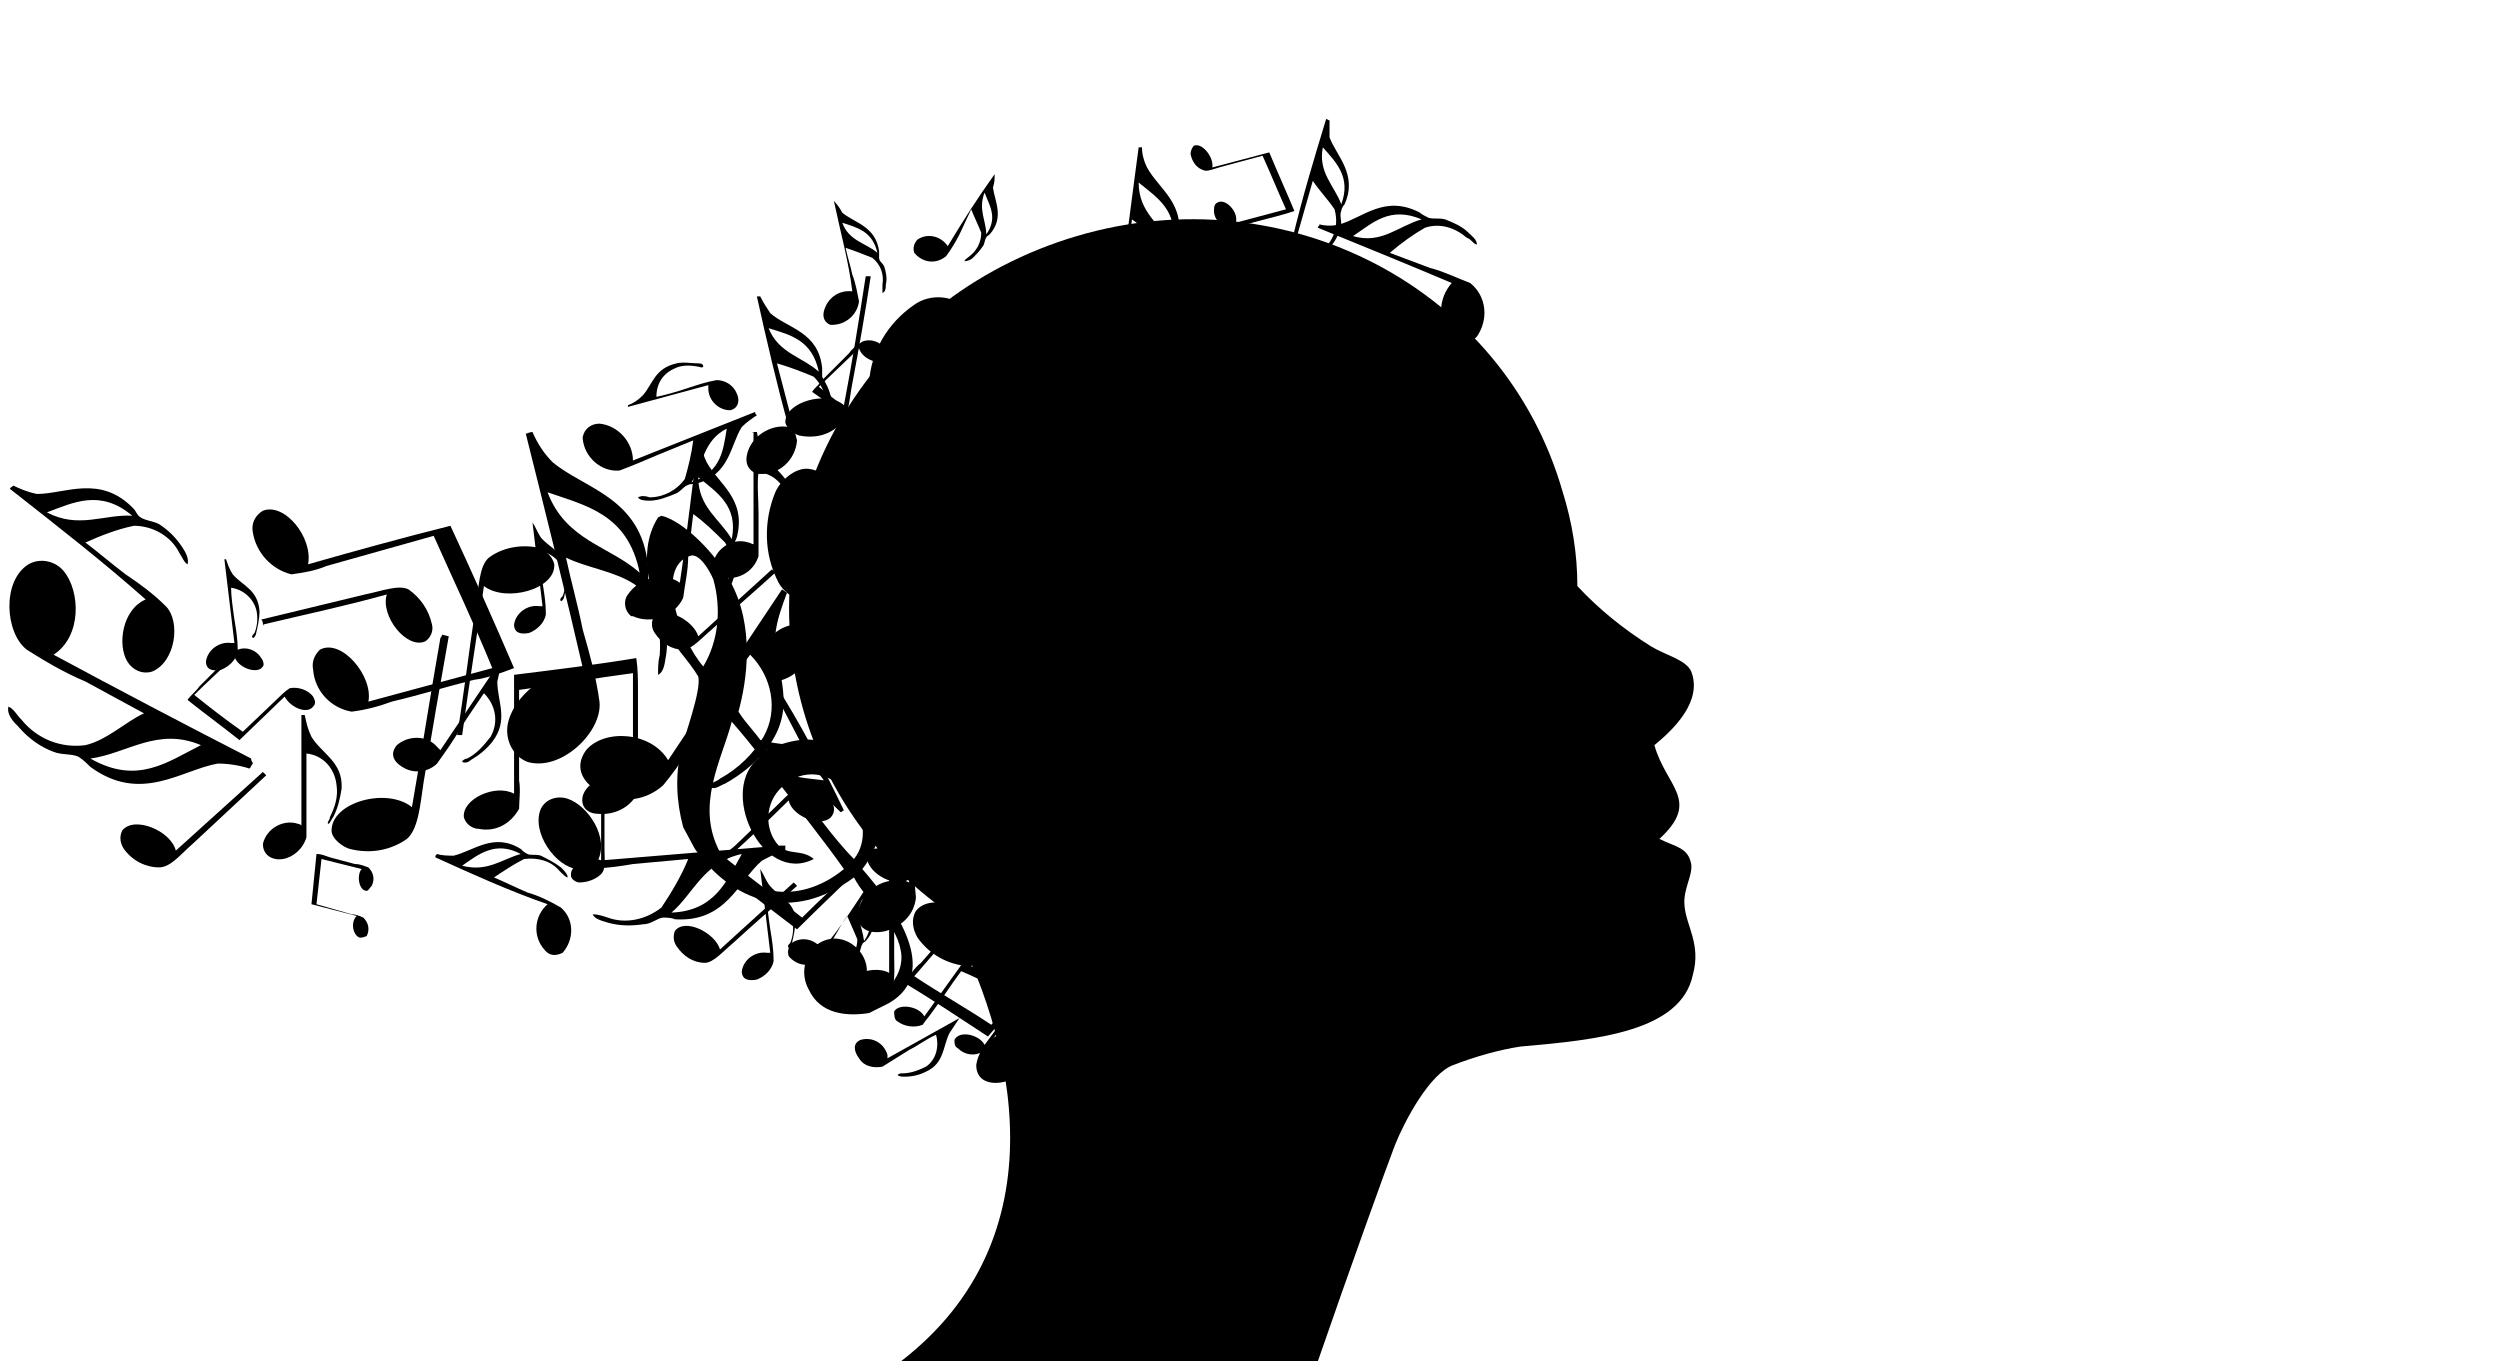 <?xml version="1.0" encoding="utf-8"?>
<!-- Generator: Adobe Illustrator 22.1.0, SVG Export Plug-In . SVG Version: 6.00 Build 0)  -->
<svg version="1.1" id="Layer_1" xmlns="http://www.w3.org/2000/svg" xmlns:xlink="http://www.w3.org/1999/xlink" x="0px" y="0px"
	 viewBox="0 0 149.3 81.3" style="enable-background:new 0 0 149.3 81.3;" xml:space="preserve">
<path d="M100.6,54.1c-0.1-1,0.5-1.8,0.4-2.5c-0.2-1-0.9-1-1.9-1.5c2.5-2.3,0.4-3.1-0.3-5.6c1.1-0.9,2.9-2.6,2.2-4.4
	c-0.3-0.7-1.6-1-2.4-1.5c-1.6-1-3.1-2.2-4.4-3.6c0-1.9-0.3-3.8-0.9-5.7c-3.5-12.1-16.5-18.9-29-15.2S44.5,30.4,48,42.5
	c1.4,4.8,4.4,9,8.5,11.9c4.2,7.7,6.9,19.5-2.7,26.9h24.9c1.9-5.5,4.1-11.6,4.6-12.9c0.6-1.5,2.1-4.3,3.5-4.8c1.3-0.5,2.7-0.9,4-1.1
	c4.6-0.4,9.6-0.9,10.3-4.3C101.6,56.4,100.7,55.3,100.6,54.1z"/>
<path d="M78.7,13.6c0-0.1,0.1-0.1,0.1-0.2c0.4,0.1,0.8,0.1,1.2,0c1.4-0.4,2.7-1.8,4.8-0.7c0.1,0.1,0.3,0.2,0.5,0.3
	c0.3,0.1,0.6,0,1,0.1c0.5,0.2,1,0.4,1.4,0.8c0.2,0.2,0.5,0.4,0.5,0.7c-0.2,0-0.3-0.3-0.6-0.4c-0.7-0.6-1.6-0.9-2.5-0.6
	c-0.7,0.4-1.4,0.9-2.1,1.5l2.4,0.9c0.8,0.2,1.6,0.6,2.4,0.9c1,0.8,1.1,2.2,0.4,3.2l-0.1,0.1c-0.4,0.3-1,0.2-1.4-0.1
	c-0.9-0.9-0.8-2.3,0-3.2C84.1,15.8,81.4,14.7,78.7,13.6C78.7,13.7,78.7,13.7,78.7,13.6z M84.9,13.1c-1.9-0.8-2.9,0.2-4.1,1
	C82.5,14.6,83.5,13.5,84.9,13.1z M41.7,26.4h0.2c0,0.4,0.1,0.8,0.3,1.2c0.7,1.3,2.4,2.2,1.8,4.5c-0.1,0.2-0.1,0.3-0.2,0.5
	c0,0.3,0.2,0.6,0.2,0.9c0,0.6-0.2,1.1-0.4,1.6c-0.1,0.2-0.3,0.6-0.6,0.6c0.1-0.2,0.2-0.5,0.3-0.7c0.5-0.8,0.5-1.8,0-2.6
	c-0.6-0.6-1.2-1.2-1.9-1.7l-0.3,2.5c0,0.9-0.2,1.7-0.3,2.5c-0.5,1.1-1.9,1.6-3,1.1h-0.1c-0.4-0.3-0.5-0.9-0.2-1.3
	c0.7-1,2.1-1.4,3.1-0.7C41,32.1,41.3,29.3,41.7,26.4z M43.7,32.2c0.4-2-0.9-2.8-2-3.7C41.7,30.3,43,31,43.7,32.2z M68,8.8h0.2
	c0,0.4,0.1,0.8,0.3,1.2c0.7,1.3,2.4,2.2,1.8,4.5c-0.1,0.2-0.1,0.3-0.2,0.5c0,0.3,0.2,0.6,0.1,0.9c0,0.6-0.2,1.1-0.4,1.6
	c-0.1,0.2-0.3,0.6-0.6,0.6c0.1-0.2,0.2-0.5,0.3-0.7c0.5-0.8,0.5-1.8,0-2.6c-0.6-0.6-1.2-1.2-1.9-1.7l-0.3,2.5c0,0.9-0.2,1.7-0.3,2.5
	c-0.5,1.1-1.9,1.6-3,1.1h-0.1c-0.4-0.3-0.5-0.9-0.2-1.3c0.7-1,2.1-1.4,3.1-0.7C67.3,14.5,67.6,11.7,68,8.8z M70,14.6
	c0.4-2-0.9-2.8-2-3.7C68,12.7,69.3,13.4,70,14.6z M50.4,48.4c-0.1,0-0.1,0.1-0.2,0.1c-0.3-0.3-0.6-0.6-0.9-0.8
	C48,47.1,46,47.3,45.2,45c0-0.2-0.1-0.4-0.1-0.5c-0.1-0.2-0.5-0.4-0.7-0.7c-0.3-0.5-0.5-1-0.6-1.6c0-0.3-0.1-0.7,0.1-0.8
	c0.1,0.2,0.1,0.5,0.1,0.7c0.1,0.9,0.6,1.7,1.4,2.1c0.8,0.2,1.7,0.3,2.5,0.3l-1.2-2.3c-0.4-0.7-0.8-1.5-1.2-2.3
	c-0.2-1.2,0.6-2.4,1.9-2.6h0.1c0.5,0.1,0.9,0.5,0.9,1c0,1.2-0.9,2.3-2.2,2.4C47.8,43.2,49.1,45.7,50.4,48.4
	C50.4,48.3,50.4,48.3,50.4,48.4z M45.4,44.6c0.9,1.9,2.3,1.8,3.8,2C48.2,45.1,46.7,45.3,45.4,44.6z M15.1,45.6
	c-0.1,0.1-0.1,0.2-0.2,0.3c-0.6-0.2-1.3-0.3-1.9-0.3C10.8,46,8.4,48,5.4,45.8c-0.2-0.2-0.4-0.4-0.7-0.6c-0.4-0.2-1-0.1-1.5-0.3
	c-0.8-0.3-1.5-0.8-2.1-1.5c-0.3-0.3-0.7-0.7-0.6-1.2C0.8,42.3,1,42.7,1.3,43c0.9,1.1,2.3,1.7,3.8,1.5c1.3-0.3,2.4-1.4,3.5-1.9
	l-3.5-1.9c-1.2-0.5-2.4-1.2-3.5-1.9c-1.3-1-1.5-4.1,0.1-5.1c0.7-0.4,1.6-0.2,2.1,0.4c1,1.2,1.1,3.9-0.6,5c3.9,2.1,7.9,4.2,11.8,6.2
	C15,45.5,15.1,45.5,15.1,45.6z M5.4,45.3c2.8,1.6,4.6,0.2,6.6-0.8C9.4,43.4,7.6,45,5.4,45.3z M49.8,12L49.8,12
	c0.2,0.2,0.4,0.5,0.5,0.7c0.7,0.6,2,0.8,2.2,2.3v0.4c0,0.2,0.2,0.3,0.3,0.5c0.1,0.3,0.2,0.7,0.1,1.1c0,0.2,0,0.4-0.2,0.5V17
	c0.1-0.6-0.1-1.2-0.6-1.6c-0.5-0.2-1-0.4-1.6-0.6c0.1,0.5,0.3,1.1,0.4,1.6c0.2,0.5,0.3,1.1,0.4,1.6c-0.1,0.8-0.8,1.4-1.6,1.4h-0.1
	c-0.3-0.1-0.5-0.4-0.4-0.8c0.2-0.8,0.9-1.3,1.7-1.2C50.7,15.7,50.2,13.9,49.8,12z M52.4,15.1c-0.3-1.3-1.2-1.5-2.1-1.8
	C50.7,14.4,51.7,14.5,52.4,15.1z M46.9,50.5v0.3c-0.5,0.1-1,0.4-1.4,0.6c-1.4,1.2-2.1,3.7-5.2,3.5c-0.2-0.1-0.5-0.1-0.7-0.1
	c-0.3,0-0.7,0.4-1.2,0.4c-0.7,0.1-1.4,0.1-2.1-0.1c-0.3-0.1-0.8-0.2-0.9-0.5c0.3,0,0.6,0.1,0.9,0.2c1.1,0.4,2.3,0.1,3.2-0.6
	c0.6-0.9,1.2-1.9,1.6-2.9l-3.3,0.3c-1.1,0.2-2.2,0.3-3.3,0.3c-1.3-0.1-2.8-2.2-2.2-3.6c0.3-0.6,1-0.8,1.6-0.6
	c1.2,0.4,2.5,2.3,1.8,3.7l10.9-0.9C46.6,50.5,46.9,50.5,46.9,50.5z M40.1,54.5c2.6-0.1,3.3-1.9,4.2-3.5C42,51.5,41.4,53.4,40.1,54.5
	z"/>
<path d="M45.1,24.6c0,0.1,0,0.1,0.1,0.2c-0.3,0.2-0.6,0.4-0.9,0.7c-0.7,1.1-0.7,2.9-2.8,3.4c-0.2,0-0.3,0-0.5,0.1s-0.4,0.4-0.7,0.5
	c-0.5,0.2-1,0.4-1.5,0.4c-0.2,0-0.6,0-0.7-0.2c0.2-0.1,0.4-0.1,0.7,0c0.8,0,1.6-0.4,2.1-1.1c0.2-0.7,0.4-1.5,0.5-2.3l-2.2,0.9
	c-0.7,0.3-1.4,0.6-2.2,0.9c-1.1,0.1-2.1-0.8-2.2-1.9v-0.1c0.1-0.5,0.5-0.8,1-0.8c1.1,0.1,2,1.1,2,2.2C37.8,27.5,45.1,24.6,45.1,24.6
	z M41.3,28.8c1.8-0.6,1.9-2,2.1-3.2C42,26.3,42,27.7,41.3,28.8z M0.6,29.2c0-0.1,0.1-0.1,0.2-0.2c0.4,0.2,0.9,0.4,1.4,0.5
	c1.7,0,3.8-1.2,5.8,0.9c0.1,0.1,0.2,0.4,0.4,0.5c0.3,0.2,0.7,0.2,1.1,0.4c0.6,0.4,1,0.8,1.4,1.4c0.2,0.3,0.4,0.7,0.3,1
	c-0.2-0.1-0.3-0.4-0.5-0.7c-0.5-1-1.6-1.6-2.7-1.6c-1,0.2-2,0.6-2.9,1c0.8,0.6,1.6,1.3,2.4,1.9c0.9,0.6,1.7,1.2,2.4,1.9
	c0.9,0.9,0.6,3.3-0.8,3.9c-0.6,0.2-1.2-0.1-1.5-0.6c-0.6-1-0.3-3.1,1.1-3.7C6.1,33.5,3.4,31.4,0.6,29.2C0.7,29.3,0.6,29.2,0.6,29.2z
	 M7.9,30.8C6,29.2,4.4,30,2.8,30.6C4.7,31.6,6.2,30.7,7.9,30.8z"/>
<path d="M45.2,17.7h0.2c0.2,0.4,0.4,0.7,0.6,1c1,0.9,2.9,1.1,3.1,3.3v0.5c0.1,0.2,0.3,0.5,0.4,0.8c0.2,0.5,0.2,1,0.2,1.5
	c0,0.3-0.1,0.6-0.3,0.7v-0.7c0.1-0.8-0.2-1.7-0.8-2.3c-0.7-0.3-1.5-0.6-2.2-0.8L47,24l0.6,2.3c-0.1,1.2-1.1,2.1-2.3,2h-0.1
	c-0.5-0.2-0.7-0.6-0.6-1.1c0.2-1.1,1.4-1.9,2.5-1.7C46.4,23,45.8,20.4,45.2,17.7z M48.9,22.2c-0.4-1.9-1.7-2.2-3-2.6
	C46.5,21.1,47.9,21.3,48.9,22.2z M79.2,7.1l0.2,0.1v1c0.4,1.1,1.7,2.2,0.9,4c-0.1,0.1-0.2,0.3-0.2,0.4c-0.1,0.2,0,0.5,0,0.8
	c-0.1,0.5-0.3,0.9-0.6,1.3c-0.1,0.2-0.3,0.5-0.5,0.4c0-0.1,0.2-0.3,0.3-0.5c0.5-0.6,0.6-1.4,0.4-2.1c-0.4-0.6-0.9-1.1-1.3-1.7
	l-0.6,2.1L77.2,15c-0.6,0.9-1.8,1.1-2.6,0.5h-0.1c-0.3-0.3-0.3-0.8,0-1.1c0.7-0.8,1.9-0.8,2.7-0.2C77.8,11.7,78.5,9.4,79.2,7.1z
	 M80.1,12.2c0.6-1.6-0.3-2.5-1.1-3.4C78.7,10.3,79.7,11.1,80.1,12.2z M31.4,25.9c0.1,0,0.2-0.1,0.4-0.1c0.3,0.7,0.7,1.3,1.2,1.8
	c1.9,1.6,5.3,2.1,5.7,6.2v1c0.1,0.4,0.6,0.9,0.8,1.4c0.3,0.9,0.4,1.9,0.3,2.8c-0.1,0.5-0.1,1.1-0.5,1.3c0-0.4,0-0.8,0.1-1.2
	c0.1-1.5-0.2-3.3-1.5-4.2c-1.2-0.8-2.9-1-4.1-1.6c0.3,1.4,0.7,2.8,1,4.3c0.4,1.4,0.8,2.8,1,4.3c0.2,1.8-2.3,4.2-4.3,3.6
	c-0.8-0.3-1.3-1.2-1.2-2.1c0.2-1.7,2.5-3.8,4.6-3.1C33.8,35.5,32.6,30.7,31.4,25.9C31.4,26,31.4,25.9,31.4,25.9z M38.2,34.2
	c-0.7-3.5-3.2-4-5.5-4.8C33.8,32.3,36.4,32.6,38.2,34.2z M26,51.2c0-0.1,0-0.1,0.1-0.2c0.3,0.1,0.7,0.1,1,0.1c1.2-0.3,2.4-1.4,4-0.4
	c0.1,0.1,0.2,0.2,0.4,0.3s0.5,0,0.8,0.1c0.4,0.2,0.8,0.4,1.2,0.7c0.2,0.2,0.4,0.4,0.4,0.6c-0.1,0-0.3-0.2-0.5-0.4
	c-0.5-0.6-1.3-0.8-2.1-0.7c-0.6,0.3-1.2,0.7-1.8,1.1c0.7,0.3,1.3,0.6,2,0.9c0.7,0.2,1.3,0.5,2,0.9c0.8,0.7,0.8,1.9,0.1,2.7
	c-0.4,0.2-0.8,0.2-1.1-0.2c-0.7-0.8-0.6-2,0.2-2.7C30.4,53.2,28.2,52.2,26,51.2C26,51.2,25.9,51.2,26,51.2z M31.1,51
	c-1.5-0.8-2.5,0-3.5,0.7C29.1,52.1,30,51.3,31.1,51z M52,52.6c0,0.3,0,0.5-0.1,0.8c0.1,0.8,0.7,1.8-0.2,2.8
	c-0.1,0.1-0.2,0.1-0.2,0.2c-0.1,0.1-0.1,0.4-0.2,0.5c-0.2,0.3-0.4,0.5-0.6,0.7c-0.1,0.1-0.3,0.2-0.5,0.2c0-0.1,0.2-0.2,0.3-0.3
	c0.4-0.3,0.7-0.8,0.7-1.4c-0.2-0.5-0.4-0.9-0.6-1.4c-0.3,0.4-0.5,0.8-0.8,1.3c-0.2,0.4-0.5,0.9-0.8,1.3c-0.6,0.5-1.4,0.4-1.9-0.2
	c-0.1-0.3,0-0.6,0.2-0.8c0.6-0.4,1.4-0.2,1.8,0.4C50.2,55.4,51.1,54,52,52.6z M51.6,56.2c0.7-1,0.2-1.7-0.1-2.5
	C51,54.6,51.5,55.3,51.6,56.2z M59.4,10.4c0,0.3,0,0.5-0.1,0.8C59.4,12,60,13,59.1,14c-0.1,0.1-0.2,0.1-0.2,0.2
	c-0.1,0.1-0.1,0.4-0.2,0.5c-0.2,0.3-0.4,0.5-0.6,0.7c-0.1,0.1-0.3,0.2-0.5,0.2c0-0.1,0.2-0.2,0.3-0.3c0.4-0.3,0.7-0.8,0.7-1.4
	c-0.2-0.5-0.4-0.9-0.6-1.4L57.3,14c-0.2,0.4-0.5,0.9-0.8,1.3c-0.6,0.5-1.4,0.4-1.9-0.2c-0.1-0.3,0-0.6,0.2-0.8
	c0.6-0.4,1.4-0.2,1.8,0.4C57.5,13.2,58.4,11.8,59.4,10.4L59.4,10.4z M58.9,14c0.7-1,0.2-1.7-0.1-2.5C58.4,12.5,58.9,13.2,58.9,14z
	 M15.7,46.1l0.2,0.2l-4.4,4.1c-0.7,0.6-1.3,1.4-2,1.4c-0.8,0-1.6-0.4-2.1-1.1c-0.2-0.3-0.3-0.7-0.1-1.1c0.7-0.9,2.9,0,3.2,1.2
	L15.7,46.1C15.7,46.2,15.7,46.1,15.7,46.1z M65.1,40.9c-0.1,0.2-0.1,0.4-0.2,0.6c-4.2-1.4-8.8-2.8-13.3-4.3
	c-2.1-0.7-4.4-1.1-5.1-2.4c-0.9-1.7-0.9-3.7-0.2-5.4c0.3-0.7,1.2-1.5,2-1.4c2.6,0.3,3.3,5.8,1.1,7.8c5.2,1.7,10.3,3.3,15.5,5
	C65,40.8,65.1,40.8,65.1,40.9z M64.6,37.8c-0.2,0.1-0.3,0.3-0.5,0.4c-2.9-3.4-6-7-9.1-10.6c-1.4-1.6-3.2-3.2-3.1-4.7
	c0.1-1.9,1.1-3.6,2.7-4.7c0.7-0.5,1.7-0.6,2.5-0.2c2.1,1.7-0.3,6.7-3.2,7.2l10.6,12.4C64.6,37.7,64.7,37.8,64.6,37.8z"/>
<path d="M53.1,51h0.3v6c0,0.9,0.1,1.9-0.3,2.4c-0.6,0.6-1.4,0.9-2.2,0.8c-0.3,0-0.8-0.3-0.8-0.6c-0.2-1.1,1.9-2.1,3-1.5V51
	C53.1,51.1,53.1,51,53.1,51z M35.9,47.1h0.2v3.6c0,0.6,0.1,1.2-0.2,1.5s-0.8,0.5-1.3,0.5c-0.2,0-0.5-0.2-0.5-0.4
	c-0.1-0.7,1.2-1.3,1.8-0.9C35.9,51.4,35.9,47.1,35.9,47.1z M15.7,37.3c0-0.1,0-0.2-0.1-0.3l6.2-1.5c1-0.2,2-0.6,2.6-0.3
	c0.7,0.5,1.2,1.2,1.4,2.1c0.1,0.4-0.1,0.8-0.4,1c-1.1,0.5-2.7-1.5-2.3-2.8C20.6,36.2,18.2,36.7,15.7,37.3
	C15.8,37.3,15.7,37.4,15.7,37.3z M26.4,37.9l0.4,0.1c-0.5,2.8-1,5.7-1.5,8.7c-0.2,1.3-0.3,2.8-1,3.4c-1,0.7-2.2,0.9-3.4,0.6
	c-0.4-0.1-1.1-0.6-1.1-1.1c0-1.7,3.3-2.6,4.8-1.4c0.6-3.4,1.1-6.7,1.7-10.1C26.4,38,26.4,37.9,26.4,37.9z M51.7,16.5H52
	c-0.3,2-0.7,4.3-1.1,6.4c-0.2,1-0.2,2.1-0.8,2.5c-0.6,0.6-1.5,0.8-2.4,0.6c-0.3-0.1-0.8-0.5-0.8-0.8c0-1.2,2.5-1.9,3.5-1
	C50.9,21.6,51.3,19.1,51.7,16.5C51.7,16.6,51.7,16.5,51.7,16.5z M67,49.6l0.3,0.3l-6.6,5.8c-1,0.9-2,2-2.9,2c-1.2-0.1-2.3-0.7-3-1.7
	c-0.3-0.5-0.4-1.1-0.1-1.6c1-1.3,4.2,0.1,4.6,1.9L67,49.6L67,49.6z M47.4,52.7l0.2,0.2c-1.2,1.1-2.5,2.2-3.8,3.4
	c-0.6,0.5-1.2,1.2-1.7,1.2c-0.7,0-1.3-0.4-1.7-1c-0.2-0.3-0.2-0.6-0.1-0.9c0.6-0.8,2.4,0.1,2.7,1.1C43,56.7,47.4,52.7,47.4,52.7z
	 M46.1,34l0.2,0.2c-1.2,1.1-2.5,2.2-3.8,3.4c-0.6,0.5-1.2,1.2-1.7,1.2c-0.7,0-1.3-0.4-1.7-1c-0.2-0.3-0.2-0.6-0.1-0.9
	c0.6-0.8,2.4,0.1,2.7,1.1L46.1,34C46,34,46,34,46.1,34z M27.6,43.9h-0.3c0.4-2.4,0.7-5,1.1-7.6c0.2-1.2,0.2-2.5,0.8-3
	c0.8-0.6,1.9-0.8,2.9-0.6c0.4,0.1,0.9,0.5,1,1c0.1,1.5-2.9,2.3-4.2,1.3C28.5,37.9,28,40.9,27.6,43.9z"/>
<path d="M61.3,59.2l-0.6,0.9c-0.4,0.6-0.8,1.2-1.3,1.8c-0.2,0.3-0.4,0.6-0.7,0.9c-0.5,0.3-1.1,0.2-1.5-0.2C57,62.5,57,62.3,57,62.1
	c0.3-0.6,1.5-0.3,1.8,0.3l2-2.7c-1.1-0.6-2.2-1.2-3.4-1.7c-0.6,0.8-1.1,1.6-1.7,2.4c-0.2,0.3-0.4,0.5-0.6,0.8
	c-0.5,0.2-1.1,0.1-1.5-0.2c-0.2-0.1-0.2-0.4-0.2-0.6c0.3-0.5,1.5-0.3,1.8,0.3l2.3-3.2C58.8,58,60.1,58.6,61.3,59.2L61.3,59.2z"/>
<path d="M54,58.7c0.3-0.4,0.6-0.9,1-1.2l2.1-2.4c0.3-0.4,0.7-0.8,1-1.2c0.7-0.3,1.6-0.1,2.1,0.5c0.2,0.2,0.3,0.5,0.2,0.8
	c-0.4,0.8-2.3,0.3-2.6-0.6l-3.2,3.7c1.5,1,3.1,1.9,4.6,2.9L62,58c0.3-0.4,0.6-0.7,0.9-1c0.7-0.3,1.6-0.1,2.1,0.5
	c0.2,0.2,0.3,0.6,0.1,0.9c-0.5,0.7-2.1,0.2-2.5-0.7L59,61.9C57.3,60.8,55.7,59.7,54,58.7z M38,39.3c0.1,0.7,0.1,1.3,0.1,2v4
	c0.1,0.7,0,1.3,0,2c-0.4,0.9-1.4,1.4-2.4,1.3c-0.4,0-0.8-0.2-0.9-0.6c-0.3-1.2,1.9-2.2,3-1.6v-6.2c-2.3,0.3-4.5,0.7-6.8,1v5.4
	c0.1,0.6,0,1.2,0,1.7c-0.5,0.9-1.4,1.4-2.4,1.2c-0.4,0-0.8-0.3-0.9-0.7c-0.1-1.1,1.9-2,3-1.4v-7.1C33.1,40,35.6,39.7,38,39.3z
	 M77.3,12.6c-0.3,0.1-0.6,0.2-1,0.3l-1.9,0.5c-0.3,0.1-0.6,0.2-1,0.2c-0.5-0.1-0.9-0.5-0.9-1c0-0.2,0-0.4,0.2-0.5
	c0.5-0.3,1.3,0.6,1.1,1.2l3-0.8c-0.5-1.1-0.9-2.1-1.4-3.2L72.8,10c-0.3,0.1-0.6,0.2-0.8,0.2c-0.5-0.1-0.8-0.5-0.9-1
	c0-0.2,0.1-0.4,0.2-0.5c0.5-0.2,1.2,0.7,1.1,1.3l3.4-0.9C76.3,10.3,76.8,11.4,77.3,12.6L77.3,12.6z M30.7,39.9
	c-0.8,0.3-1.6,0.6-2.4,0.7c-1.6,0.4-3.2,0.9-4.9,1.3c-0.8,0.3-1.6,0.5-2.4,0.6c-1.2-0.2-2.2-1.2-2.3-2.5c-0.1-0.5,0.1-0.9,0.4-1.2
	c1.3-0.7,3.2,1.6,2.9,3.1l7.4-2c-1.1-2.7-2.3-5.2-3.5-7.9l-6.4,1.8c-0.7,0.3-1.4,0.4-2.1,0.5c-1.2-0.3-2.1-1.3-2.3-2.5
	c-0.1-0.5,0.1-1,0.6-1.3c1.3-0.5,3,1.6,2.7,3.2c2.8-0.8,5.7-1.6,8.5-2.3C28.2,34.2,29.5,37.1,30.7,39.9z M42.7,51.7
	c0.3-0.4,0.7-0.8,1.2-1.2l2.4-2.3c0.4-0.4,0.8-0.8,1.2-1.1c0.8-0.3,1.6,0,2.1,0.7c0.2,0.2,0.3,0.6,0.1,0.9c-0.5,0.8-2.4,0.1-2.6-0.9
	c-1.2,1.2-2.4,2.3-3.7,3.5c1.5,1.2,3,2.3,4.5,3.5c1.1-1.1,2.1-2,3.2-3.1c0.3-0.4,0.7-0.7,1.1-1c0.8-0.2,1.6,0.1,2.1,0.8
	c0.2,0.3,0.3,0.6,0.1,0.9c-0.6,0.7-2.3,0-2.6-1c-1.4,1.4-2.8,2.7-4.2,4.1C45.9,54.2,44.3,53,42.7,51.7z M11.2,41.8
	c0.2-0.3,0.5-0.5,0.7-0.8l1.5-1.5c0.2-0.3,0.5-0.5,0.8-0.7c0.5-0.2,1.1,0,1.4,0.5c0.1,0.1,0.2,0.4,0.1,0.5c-0.3,0.5-1.5,0.1-1.7-0.6
	c-0.8,0.8-1.6,1.5-2.4,2.3c1,0.8,1.9,1.5,2.9,2.2l2.1-2c0.2-0.2,0.4-0.4,0.7-0.6c0.5-0.1,1.1,0.1,1.4,0.5c0.1,0.2,0.2,0.4,0,0.6
	c-0.4,0.5-1.4,0-1.7-0.6l-2.7,2.6C13.3,43.4,12.2,42.6,11.2,41.8z M18.9,51c0.3,0,0.5,0.1,0.8,0.2l1.5,0.4c0.3,0,0.5,0.1,0.8,0.2
	c0.3,0.3,0.4,0.7,0.2,1.1c-0.1,0.1-0.2,0.3-0.3,0.3c-0.5,0-0.6-1-0.3-1.3l-2.4-0.6L18.9,54l2.1,0.6c0.2,0,0.5,0.1,0.7,0.2
	c0.3,0.3,0.4,0.7,0.2,1.1c0,0-0.2,0.1-0.4,0.1c-0.4-0.1-0.6-0.9-0.2-1.3L18.6,54C18.6,54,18.9,51,18.9,51z M48.5,23.4
	c0.2-0.3,0.5-0.5,0.7-0.8l1.5-1.5c0.2-0.3,0.5-0.5,0.8-0.7c0.5-0.2,1.1,0,1.4,0.5c0.1,0.2,0.2,0.4,0.1,0.5c-0.3,0.5-1.5,0.1-1.7-0.6
	l-2.4,2.3c1,0.8,1.9,1.5,2.9,2.2c0.7-0.7,1.3-1.3,2.1-2c0.2-0.2,0.4-0.4,0.7-0.6c0.5-0.1,1.1,0.1,1.4,0.5c0.1,0.2,0.2,0.4,0,0.6
	c-0.4,0.5-1.4,0-1.7-0.6l-2.7,2.6C50.6,24.9,49.5,24.1,48.5,23.4z"/>
<path d="M57.3,60.8L57.3,60.8c-0.2,0.3-0.4,0.6-0.6,0.9c-0.4,0.8-0.3,1.8-1.4,2.3c-0.4,0.2-0.8,0.3-1.3,0.3c-0.1,0-0.3,0-0.4-0.1
	c0.1-0.1,0.2-0.1,0.3-0.1c0.5,0,1-0.2,1.4-0.4c0.6-0.4,0.8-1.2,0.6-1.9c-0.5,0.2-1,0.6-1.6,0.9c-0.5,0.3-1.1,0.7-1.6,1
	c-0.5,0.1-1.1,0-1.4-0.5c-0.3-0.4-0.4-0.9,0.1-1.1c0.7-0.2,1.4,0.2,1.6,0.9v0.2L57.3,60.8C57.3,60.8,57.3,60.7,57.3,60.8z
	 M13.4,33.4h0.1c0.1,0.3,0.2,0.6,0.4,0.9c0.6,0.7,1.5,0.9,1.6,2.2c0,0.4-0.1,0.9-0.2,1.3c0,0.1-0.1,0.3-0.2,0.3
	c-0.1-0.1,0-0.2,0.1-0.3c0.2-0.5,0.2-1,0.1-1.4c-0.2-0.7-0.8-1.2-1.5-1.3c0,0.5,0.1,1.2,0.2,1.9c0.1,0.6,0.2,1.2,0.2,1.9
	c-0.1,0.5-0.5,0.9-1,1.1c-0.5,0.1-0.9,0-0.9-0.5c0.1-0.7,0.8-1.2,1.5-1.1H14C14,38.4,13.4,33.4,13.4,33.4z M31.8,31.2L31.8,31.2
	c0.2,0.3,0.3,0.6,0.5,0.9c0.6,0.7,1.5,0.9,1.6,2.2c0,0.4-0.1,0.9-0.2,1.3c0,0.1-0.1,0.3-0.2,0.3c-0.1-0.1,0-0.2,0.1-0.3
	c0.2-0.5,0.2-1,0.1-1.4c-0.2-0.7-0.8-1.2-1.5-1.3c0,0.5,0.1,1.2,0.2,1.9c0.1,0.6,0.2,1.2,0.2,1.9c-0.1,0.5-0.5,0.9-1,1.1
	c-0.5,0.1-0.9,0-0.9-0.5c0.1-0.7,0.8-1.2,1.5-1.1h0.2C32.4,36.2,31.8,31.2,31.8,31.2z M45.4,51.9L45.4,51.9c0.2,0.3,0.3,0.6,0.5,0.9
	c0.6,0.8,1.6,1,1.6,2.2c0,0.4-0.1,0.9-0.2,1.3c0,0.1-0.1,0.3-0.2,0.3c-0.1-0.1,0-0.2,0.1-0.3c0.2-0.5,0.2-1,0.1-1.4
	c-0.2-0.7-0.8-1.2-1.5-1.3c0,0.5,0.1,1.2,0.2,1.9c0.1,0.6,0.2,1.2,0.2,1.9c-0.1,0.5-0.5,0.9-1,1.1c-0.5,0.1-0.9,0-0.9-0.5
	c0.1-0.7,0.8-1.2,1.5-1.1H46L45.4,51.9C45.4,52,45.4,51.9,45.4,51.9z M53.2,43.5h0.2c0.2,0.6,0.5,1.2,0.8,1.7c1,1.3,2.8,1.7,2.9,4
	c0,0.8-0.1,1.6-0.4,2.4c-0.1,0.2-0.2,0.5-0.4,0.6c-0.1-0.2,0-0.4,0.1-0.5c0.3-0.8,0.4-1.7,0.3-2.6c-0.3-1.3-1.4-2.3-2.8-2.3
	c0,1,0.2,2.2,0.4,3.4c0.2,1.1,0.3,2.3,0.4,3.4c-0.1,1-0.8,1.7-1.8,2c-0.8,0.2-1.7,0-1.7-1c0.2-1.3,1.4-2.2,2.7-2
	c0.1,0,0.2,0,0.4,0.1c-0.4-3-0.7-6-1.1-9C53.1,43.6,53.1,43.5,53.2,43.5z M60.3,52.5h0.2c0.2,0.6,0.4,1.2,0.8,1.7
	c1,1.3,2.8,1.7,2.9,4c0,0.8-0.1,1.6-0.4,2.4c-0.1,0.2-0.2,0.5-0.4,0.6c-0.1-0.2,0-0.4,0.1-0.5c0.3-0.8,0.4-1.7,0.3-2.6
	c-0.3-1.3-1.4-2.3-2.8-2.3c0,1,0.2,2.2,0.4,3.4c0.2,1.1,0.3,2.3,0.4,3.4c-0.1,1-0.8,1.7-1.8,2c-0.8,0.2-1.7,0-1.7-1
	c0.2-1.3,1.4-2.2,2.7-2c0.1,0,0.2,0,0.4,0.1c-0.4-3-0.7-6-1.1-9C60.2,52.5,60.2,52.5,60.3,52.5z M37.5,24.3v-0.1
	c0.3-0.1,0.6-0.3,0.9-0.6c0.6-0.7,0.7-1.6,2-1.9c0.4-0.1,0.9,0,1.3,0c0.1,0,0.3,0,0.3,0.2c-0.1,0.1-0.2,0-0.3,0
	c-0.5-0.1-1-0.1-1.4,0.1c-0.7,0.3-1.1,0.9-1.1,1.7c0.5-0.1,1.2-0.3,1.8-0.5s1.2-0.4,1.8-0.5c0.5,0,1,0.3,1.2,0.8
	c0.2,0.4,0.1,0.9-0.4,1c-0.7,0-1.3-0.6-1.3-1.3V23L37.5,24.3C37.5,24.4,37.5,24.4,37.5,24.3z M45,25.8h0.2c0.1,0.5,0.2,0.9,0.4,1.3
	c0.6,1,1.9,1.5,1.8,3.2c-0.1,0.6-0.2,1.2-0.5,1.7c-0.1,0.1-0.2,0.4-0.3,0.4c-0.1-0.1,0.1-0.2,0.1-0.4c0.3-0.6,0.5-1.2,0.4-1.9
	c-0.1-1-0.8-1.8-1.8-1.9c-0.1,0.7,0,1.6,0,2.5v2.5c-0.2,0.7-0.8,1.2-1.5,1.3c-0.6,0.1-1.3-0.2-1.2-0.9c0.2-0.9,1.2-1.5,2.1-1.2
	c0.1,0,0.2,0.1,0.3,0.1V25.8C44.9,25.9,44.9,25.8,45,25.8z M18,42.7h0.2c0.1,0.5,0.2,0.9,0.4,1.3c0.6,1,1.9,1.5,1.8,3.1
	c-0.1,0.6-0.2,1.1-0.5,1.7c-0.1,0.1-0.2,0.4-0.3,0.4c-0.1-0.1,0.1-0.2,0.1-0.4c0.3-0.6,0.5-1.2,0.4-1.9c-0.1-1-0.8-1.8-1.8-1.9v5
	c-0.2,0.7-0.8,1.2-1.4,1.3s-1.2-0.2-1.2-0.9c0.2-0.9,1.2-1.5,2.1-1.2c0.1,0,0.2,0.1,0.2,0.1S18,42.7,18,42.7z M30,39.3L30,39.3
	c-0.1,0.5-0.2,1-0.3,1.4c0,1.2,0.7,2.3-0.3,3.6c-0.4,0.5-0.8,0.8-1.3,1.1c-0.1,0.1-0.3,0.2-0.5,0.1c0-0.1,0.2-0.2,0.3-0.2
	c0.6-0.3,1-0.8,1.4-1.3c0.5-0.9,0.3-1.9-0.4-2.6c-0.4,0.6-0.9,1.3-1.4,2.1c-0.4,0.7-0.9,1.4-1.4,2.1c-0.5,0.5-1.3,0.6-1.9,0.3
	c-0.6-0.3-1-0.8-0.5-1.4c0.7-0.6,1.8-0.6,2.4,0.1l0.2,0.2L30,39.3C29.9,39.3,30,39.3,30,39.3L30,39.3z M46.7,35.2l0.3,0.2
	c-0.3,0.8-0.6,1.6-0.7,2.5c0,2.3,1.4,4.3-0.5,6.8c-0.7,0.9-1.6,1.6-2.5,2.1c-0.3,0.1-0.6,0.4-0.9,0.2c0-0.3,0.4-0.3,0.6-0.5
	c1.1-0.6,2-1.5,2.6-2.5c0.9-1.6,0.5-3.6-0.8-4.9c-0.8,1-1.7,2.5-2.6,3.9c-0.8,1.4-1.6,2.7-2.6,3.9c-1,0.9-2.4,1.1-3.6,0.5
	c-1.1-0.5-1.8-1.5-1-2.6c1.1-1.3,3.9-1.1,4.9,0.6L46.7,35.2C46.6,35.2,46.6,35.2,46.7,35.2z M-14.5,0"/>
<path d="M39.3,30.9l0.2-0.1c1.3,0.3,3.3,2.3,4.1,3.9c1.5,2.7,1,6,0.5,7.8c0.5,0.8,1.2,1.4,1.7,2.3c2.7-1.3,4.7-0.5,6.2,1.6
	c0.1,0.2,0.2,0.5,0.4,0.7c0.5,1.6,0.2,3.4-0.9,4.8c2,2.3,4.7,6.2,1.6,8l-1.2,0.6c-1.3,0.2-2.9,0.1-3.6-1.4c-0.5-0.9-0.3-2,0.5-2.7
	c2-1.4,4.4,1.8,1.9,3.1c1.7,0.7,3.4-1.1,3.1-2.7c-0.3-1.8-2.1-3-2.8-4.4c-3.8,2.8-7.3,1.4-9.5-1.7l-0.7-1.3
	c-0.4-1.5-0.5-3.1-0.1-4.7c0.2-0.8,1.2-3.5,1-4.3c-0.3-0.5-0.7-1-1.1-1.5C38.9,36.3,37.9,33.1,39.3,30.9z M42.6,34.6
	c-0.3-0.7-0.9-1.6-1.4-1.4c-2.1,0.7-0.6,5,0.8,6.6C42.9,38.3,43.1,36.4,42.6,34.6z M43,50.9c1.3,2.5,4.6,3.3,7.4,1
	c-1.2-1.7-2.5-3.3-3.7-4.9c-1,0.9-1.1,2.5-0.2,3.5c0.6,0.6,1.4,0.2,2.1,0.8c-3.1,1.6-5.8-4.2-3.2-6.1c-0.5-0.7-1.1-1.4-1.7-2.1
	C43.1,45.4,41.5,48.1,43,50.9z M51,51.3c1.7-2.1-1-6.3-3.8-4.7C48.5,48.2,49.7,50,51,51.3z"/>
</svg>
